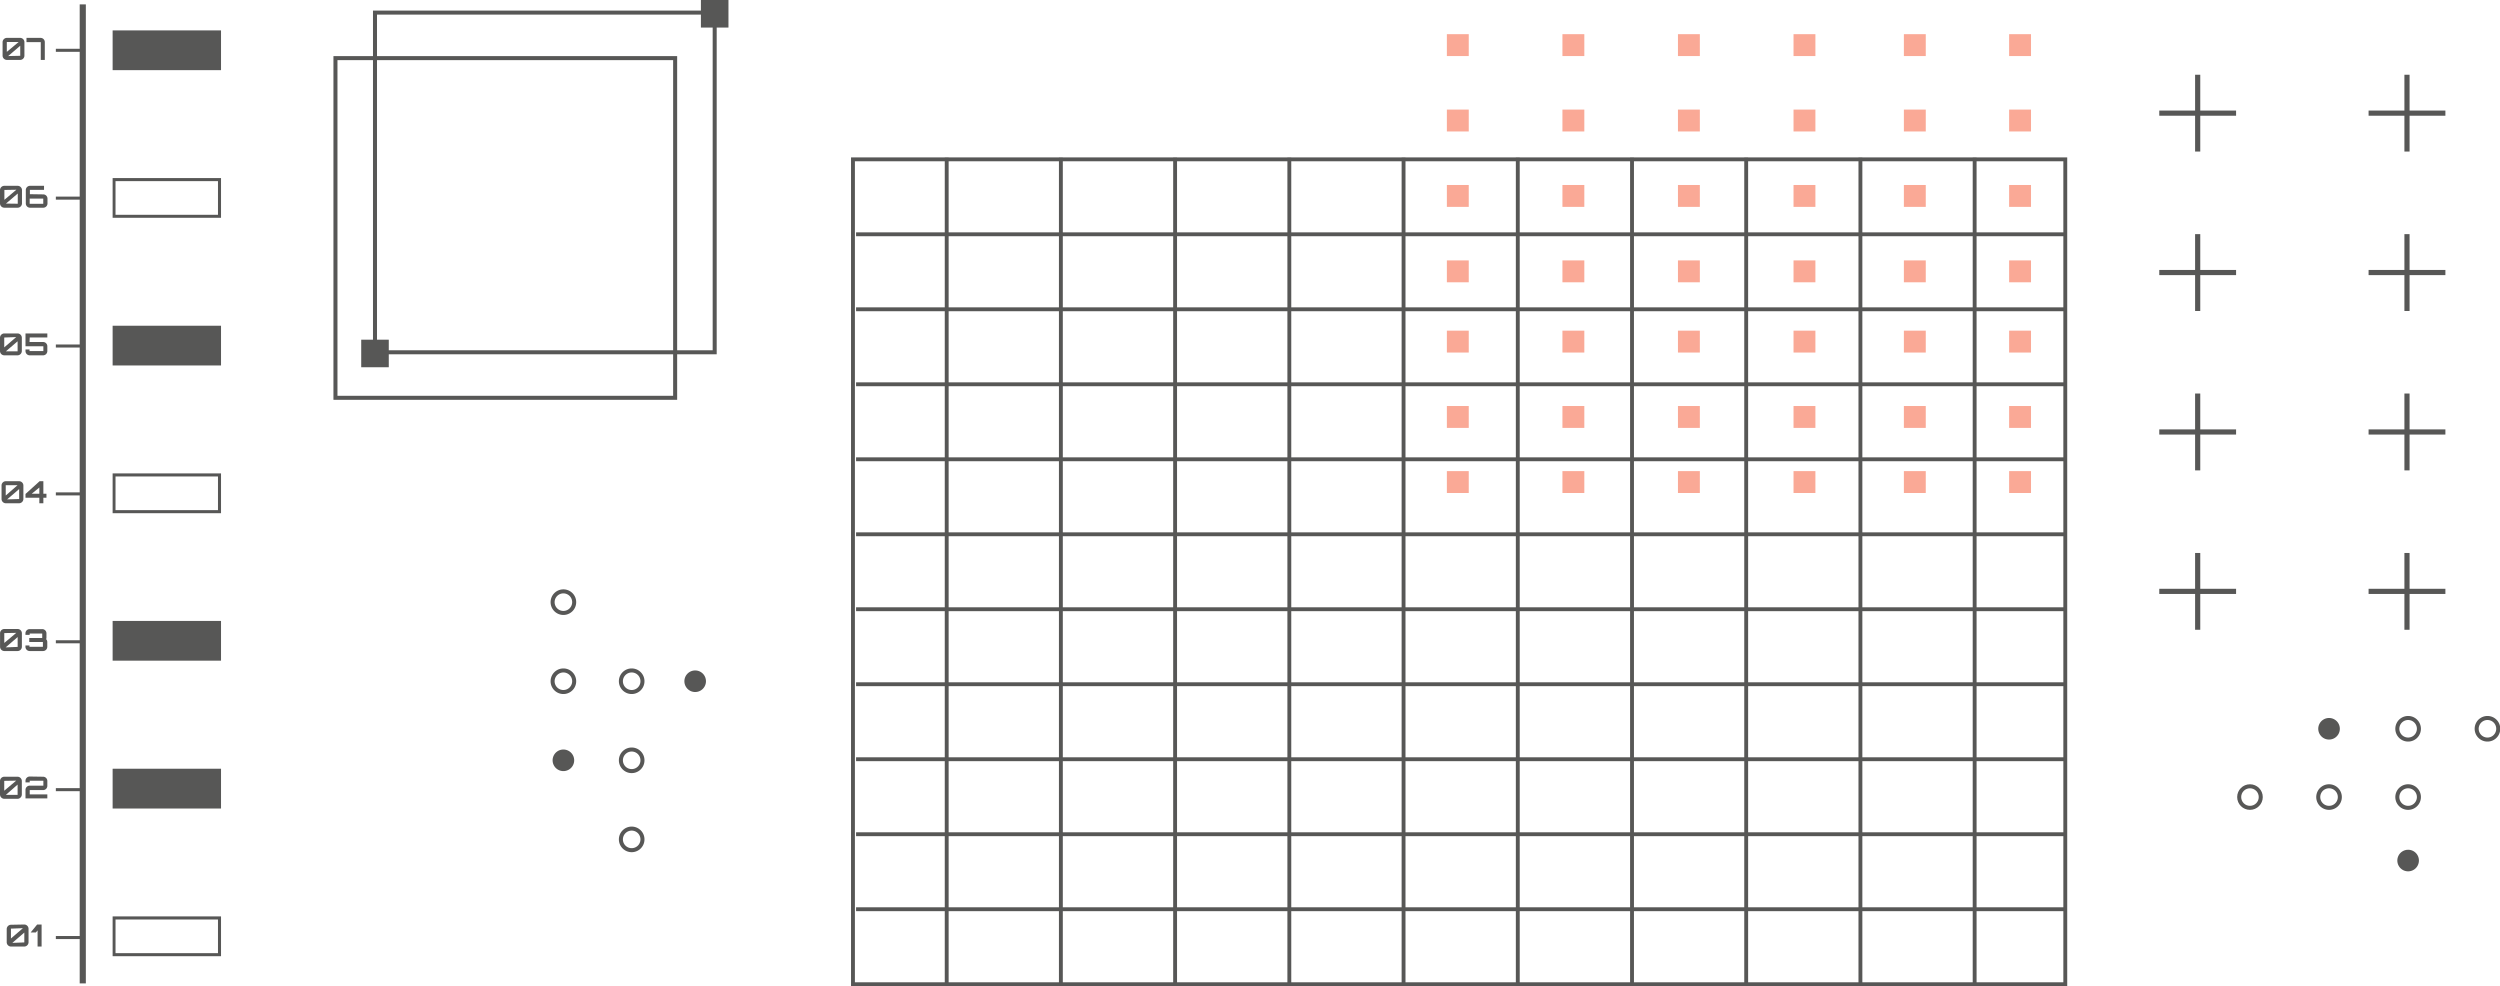 <svg id="Layer_1" data-name="Layer 1" xmlns="http://www.w3.org/2000/svg" xmlns:xlink="http://www.w3.org/1999/xlink" viewBox="0 0 484.34 191.05"><defs><style>.cls-1,.cls-4,.cls-5{fill:none;stroke:#575756;stroke-miterlimit:10;}.cls-1{stroke-width:0.78px;}.cls-2{fill:url(#linear-gradient);}.cls-3{fill:url(#linear-gradient-2);}.cls-4{stroke-width:0.75px;}.cls-6{fill:#575756;}.cls-7{fill:#faa996;}</style><linearGradient id="linear-gradient" x1="69.98" y1="68.48" x2="75.32" y2="68.48" gradientUnits="userSpaceOnUse"><stop offset="0" stop-color="#575756"/><stop offset="1" stop-color="#575756"/></linearGradient><linearGradient id="linear-gradient-2" x1="135.79" y1="2.67" x2="141.13" y2="2.67" xlink:href="#linear-gradient"/></defs><rect class="cls-1" x="72.65" y="2.44" width="65.81" height="65.81"/><rect class="cls-1" x="64.99" y="11.26" width="65.81" height="65.81"/><rect class="cls-2" x="69.98" y="65.81" width="5.34" height="5.34"/><rect class="cls-3" x="135.79" width="5.34" height="5.34"/><rect class="cls-4" x="165.25" y="30.87" width="234.87" height="159.81"/><line class="cls-4" x1="165.85" y1="45.39" x2="400.12" y2="45.39"/><line class="cls-4" x1="165.85" y1="59.92" x2="400.12" y2="59.92"/><line class="cls-4" x1="165.85" y1="74.45" x2="400.12" y2="74.45"/><line class="cls-4" x1="165.85" y1="88.98" x2="400.12" y2="88.98"/><line class="cls-4" x1="165.85" y1="103.51" x2="400.12" y2="103.51"/><line class="cls-4" x1="165.85" y1="118.03" x2="400.12" y2="118.03"/><line class="cls-4" x1="165.85" y1="132.56" x2="400.12" y2="132.56"/><line class="cls-4" x1="165.85" y1="147.09" x2="400.12" y2="147.09"/><line class="cls-4" x1="165.85" y1="161.62" x2="400.12" y2="161.62"/><line class="cls-4" x1="165.85" y1="176.15" x2="400.12" y2="176.15"/><line class="cls-4" x1="183.41" y1="190.52" x2="183.41" y2="30.56"/><line class="cls-4" x1="205.53" y1="190.52" x2="205.53" y2="30.56"/><line class="cls-4" x1="227.66" y1="190.52" x2="227.66" y2="30.56"/><line class="cls-4" x1="249.79" y1="190.52" x2="249.79" y2="30.56"/><line class="cls-4" x1="271.92" y1="190.52" x2="271.92" y2="30.56"/><line class="cls-4" x1="294.05" y1="190.52" x2="294.05" y2="30.56"/><line class="cls-4" x1="316.18" y1="190.52" x2="316.18" y2="30.56"/><line class="cls-4" x1="338.3" y1="190.52" x2="338.3" y2="30.56"/><line class="cls-4" x1="360.43" y1="190.52" x2="360.43" y2="30.56"/><line class="cls-4" x1="382.56" y1="190.52" x2="382.56" y2="30.56"/><line class="cls-5" x1="425.77" y1="14.48" x2="425.77" y2="29.36"/><line class="cls-5" x1="418.33" y1="21.92" x2="433.21" y2="21.92"/><line class="cls-5" x1="466.32" y1="14.48" x2="466.32" y2="29.36"/><line class="cls-5" x1="458.88" y1="21.92" x2="473.76" y2="21.92"/><line class="cls-5" x1="425.77" y1="45.36" x2="425.77" y2="60.25"/><line class="cls-5" x1="418.33" y1="52.8" x2="433.21" y2="52.8"/><line class="cls-5" x1="466.32" y1="45.36" x2="466.32" y2="60.25"/><line class="cls-5" x1="458.88" y1="52.8" x2="473.76" y2="52.8"/><line class="cls-5" x1="425.77" y1="76.24" x2="425.77" y2="91.13"/><line class="cls-5" x1="418.33" y1="83.69" x2="433.21" y2="83.69"/><line class="cls-5" x1="466.32" y1="76.24" x2="466.32" y2="91.13"/><line class="cls-5" x1="458.88" y1="83.69" x2="473.76" y2="83.69"/><line class="cls-5" x1="425.77" y1="107.13" x2="425.77" y2="122.01"/><line class="cls-5" x1="418.33" y1="114.57" x2="433.21" y2="114.57"/><line class="cls-5" x1="466.32" y1="107.13" x2="466.32" y2="122.01"/><line class="cls-5" x1="458.88" y1="114.57" x2="473.76" y2="114.57"/><path class="cls-6" d="M453.31,141.19a2.09,2.09,0,1,1-2.09-2.09A2.09,2.09,0,0,1,453.31,141.19Z"/><path class="cls-1" d="M468.63,141.19a2.09,2.09,0,1,1-2.09-2.09A2.09,2.09,0,0,1,468.63,141.19Z"/><path class="cls-1" d="M484,141.19a2.09,2.09,0,1,1-2.09-2.09A2.09,2.09,0,0,1,484,141.19Z"/><circle class="cls-1" cx="435.9" cy="154.42" r="2.09"/><path class="cls-1" d="M453.31,154.42a2.09,2.09,0,1,1-2.09-2.09A2.09,2.09,0,0,1,453.31,154.42Z"/><path class="cls-1" d="M468.63,154.42a2.09,2.09,0,1,1-2.09-2.09A2.09,2.09,0,0,1,468.63,154.42Z"/><path class="cls-6" d="M468.63,166.72a2.09,2.09,0,1,1-2.09-2.09A2.08,2.08,0,0,1,468.63,166.72Z"/><path class="cls-6" d="M109.15,145.21a2.09,2.09,0,1,1-2.09,2.09A2.09,2.09,0,0,1,109.15,145.21Z"/><path class="cls-1" d="M109.15,129.89a2.09,2.09,0,1,1-2.09,2.09A2.09,2.09,0,0,1,109.15,129.89Z"/><path class="cls-1" d="M109.15,114.57a2.09,2.09,0,1,1-2.09,2.09A2.09,2.09,0,0,1,109.15,114.57Z"/><path class="cls-1" d="M122.38,160.53a2.09,2.09,0,1,1-2.09,2.09A2.09,2.09,0,0,1,122.38,160.53Z"/><path class="cls-1" d="M122.38,145.21a2.09,2.09,0,1,1-2.09,2.09A2.09,2.09,0,0,1,122.38,145.21Z"/><path class="cls-1" d="M122.38,129.89a2.09,2.09,0,1,1-2.09,2.09A2.09,2.09,0,0,1,122.38,129.89Z"/><path class="cls-6" d="M134.68,129.89a2.09,2.09,0,1,1-2.09,2.09A2.09,2.09,0,0,1,134.68,129.89Z"/><rect class="cls-7" x="280.31" y="6.62" width="4.24" height="4.24"/><rect class="cls-7" x="302.7" y="6.62" width="4.24" height="4.24"/><rect class="cls-7" x="325.08" y="6.62" width="4.24" height="4.24"/><rect class="cls-7" x="347.47" y="6.62" width="4.24" height="4.24"/><rect class="cls-7" x="368.85" y="6.62" width="4.24" height="4.24"/><rect class="cls-7" x="389.24" y="6.62" width="4.24" height="4.24"/><rect class="cls-7" x="280.31" y="21.23" width="4.24" height="4.24"/><rect class="cls-7" x="302.7" y="21.23" width="4.24" height="4.24"/><rect class="cls-7" x="325.08" y="21.23" width="4.24" height="4.24"/><rect class="cls-7" x="347.47" y="21.23" width="4.24" height="4.24"/><rect class="cls-7" x="368.85" y="21.23" width="4.24" height="4.24"/><rect class="cls-7" x="389.24" y="21.23" width="4.24" height="4.24"/><rect class="cls-7" x="280.31" y="35.84" width="4.24" height="4.24"/><rect class="cls-7" x="302.7" y="35.84" width="4.24" height="4.24"/><rect class="cls-7" x="325.08" y="35.84" width="4.24" height="4.24"/><rect class="cls-7" x="347.47" y="35.84" width="4.24" height="4.24"/><rect class="cls-7" x="368.85" y="35.84" width="4.24" height="4.24"/><rect class="cls-7" x="389.24" y="35.84" width="4.24" height="4.24"/><rect class="cls-7" x="280.31" y="50.45" width="4.24" height="4.24"/><rect class="cls-7" x="302.7" y="50.45" width="4.24" height="4.24"/><rect class="cls-7" x="325.08" y="50.45" width="4.24" height="4.24"/><rect class="cls-7" x="347.47" y="50.45" width="4.24" height="4.24"/><rect class="cls-7" x="368.85" y="50.45" width="4.24" height="4.24"/><rect class="cls-7" x="389.24" y="50.45" width="4.24" height="4.24"/><rect class="cls-7" x="280.31" y="64.06" width="4.24" height="4.24"/><rect class="cls-7" x="302.7" y="64.06" width="4.24" height="4.24"/><rect class="cls-7" x="325.08" y="64.06" width="4.24" height="4.24"/><rect class="cls-7" x="347.47" y="64.06" width="4.24" height="4.24"/><rect class="cls-7" x="368.85" y="64.06" width="4.24" height="4.24"/><rect class="cls-7" x="389.24" y="64.06" width="4.24" height="4.24"/><rect class="cls-7" x="280.31" y="78.66" width="4.24" height="4.24"/><rect class="cls-7" x="302.7" y="78.66" width="4.24" height="4.24"/><rect class="cls-7" x="325.08" y="78.66" width="4.24" height="4.24"/><rect class="cls-7" x="347.47" y="78.66" width="4.24" height="4.24"/><rect class="cls-7" x="368.85" y="78.66" width="4.24" height="4.24"/><rect class="cls-7" x="389.24" y="78.66" width="4.24" height="4.24"/><rect class="cls-7" x="280.31" y="91.27" width="4.24" height="4.24"/><rect class="cls-7" x="302.7" y="91.27" width="4.24" height="4.24"/><rect class="cls-7" x="325.08" y="91.27" width="4.24" height="4.24"/><rect class="cls-7" x="347.47" y="91.27" width="4.24" height="4.24"/><rect class="cls-7" x="368.85" y="91.27" width="4.24" height="4.24"/><rect class="cls-7" x="389.24" y="91.27" width="4.24" height="4.24"/><rect class="cls-6" x="10.82" y="181.34" width="5.22" height="0.59"/><rect class="cls-6" x="10.82" y="152.69" width="5.22" height="0.59"/><rect class="cls-6" x="10.82" y="124.04" width="5.22" height="0.59"/><rect class="cls-6" x="10.82" y="95.39" width="5.22" height="0.59"/><rect class="cls-6" x="10.82" y="66.74" width="5.22" height="0.59"/><rect class="cls-6" x="10.82" y="38.09" width="5.22" height="0.59"/><rect class="cls-6" x="10.82" y="9.45" width="5.22" height="0.59"/><path class="cls-6" d="M4.71,179.11a.84.84,0,0,1,.82.84v2.59a.84.84,0,0,1-.82.84H2.12a.84.84,0,0,1-.82-.84V180a.84.84,0,0,1,.82-.84Zm-2.59.8a0,0,0,0,0,0,0v1.91l2.32-2Zm2.59,2.67s0,0,0,0v-1.91l-2.32,2Z"/><path class="cls-6" d="M7.2,179.11h.86v4.27H7.28v-3.13l-.34.4h-1Z"/><path class="cls-6" d="M3.41,150.48a.84.84,0,0,1,.82.84v2.59a.85.85,0,0,1-.82.85H.82a.85.85,0,0,1-.82-.85v-2.59a.84.84,0,0,1,.82-.84Zm-2.59.8a0,0,0,0,0,0,0v1.91l2.32-1.95ZM3.41,154s0,0,0,0V152L1.13,154Z"/><path class="cls-6" d="M8.35,150.48a.82.82,0,0,1,.82.82v.95a.82.82,0,0,1-.82.82H5.76a0,0,0,0,0,0,0v.83a0,0,0,0,0,0,0H9.17v.78H4.94v-1.65a.82.82,0,0,1,.82-.82H8.35a0,0,0,0,0,.05,0v-.95a0,0,0,0,0-.05,0H5.76a0,0,0,0,0,0,0v.32H4.94v-.32a.82.82,0,0,1,.82-.82Z"/><path class="cls-6" d="M3.42,121.86a.83.83,0,0,1,.82.83v2.59a.84.84,0,0,1-.82.85H.83a.84.84,0,0,1-.82-.85v-2.59a.83.83,0,0,1,.82-.83Zm-2.59.79a0,0,0,0,0,0,0v1.91l2.32-1.95Zm2.59,2.68s0,0,0,0v-1.91l-2.32,2Z"/><path class="cls-6" d="M9,123.53a.73.73,0,0,1-.06.3.82.82,0,0,1,.22.55v.93a.82.82,0,0,1-.81.82H5.75a.82.82,0,0,1-.82-.82v-.26h.78v.26a0,0,0,0,0,0,0h2.6s0,0,0,0v-.93s0,0,0,0H5.67v-.78H8.18s0,0,0,0v-.86a0,0,0,0,0,0,0H5.75a0,0,0,0,0,0,0V123H4.93v-.31a.82.82,0,0,1,.82-.81H8.18a.82.82,0,0,1,.82.81Z"/><path class="cls-6" d="M3.71,93.23a.83.83,0,0,1,.82.83v2.6a.84.84,0,0,1-.82.84H1.11a.83.83,0,0,1-.81-.84v-2.6a.82.82,0,0,1,.81-.83ZM1.11,94a0,0,0,0,0,0,0V96L3.4,94Zm2.6,2.68a0,0,0,0,0,0,0V94.75l-2.33,2Z"/><path class="cls-6" d="M9,95.65v.78H8.4V97.5H7.62V96.43H4.94V95.7l2.73-2.47H8.4v2.42Zm-2.85,0H7.62v-1.2Z"/><path class="cls-6" d="M3.41,64.6a.84.84,0,0,1,.82.84V68a.84.84,0,0,1-.82.84H.82A.84.84,0,0,1,0,68V65.44a.84.84,0,0,1,.82-.84Zm-2.59.79a0,0,0,0,0,0,0v1.91l2.32-2Zm2.59,2.68a0,0,0,0,0,0,0V66.12L1.13,68.07Z"/><path class="cls-6" d="M5.72,66.26a0,0,0,0,0,0,0H8.35a.82.82,0,0,1,.82.82v.94a.82.82,0,0,1-.82.82H5.76a.82.82,0,0,1-.82-.82v-.32h.78v.32a0,0,0,0,0,0,0H8.35s.05,0,.05,0v-.94a0,0,0,0,0-.05,0H4.94V64.6H9.17v.78H5.76a0,0,0,0,0,0,0Z"/><path class="cls-6" d="M3.44,36a.84.84,0,0,1,.82.84V39.4a.84.84,0,0,1-.82.84H.85A.84.84,0,0,1,0,39.4V36.81A.84.84,0,0,1,.85,36Zm-2.59.8a0,0,0,0,0,0,0v1.91l2.32-1.95Zm2.59,2.67a0,0,0,0,0,0,0V37.49L1.16,39.44Z"/><path class="cls-6" d="M8.38,37.66a.82.82,0,0,1,.82.82v.94a.82.82,0,0,1-.82.82H5.79A.82.82,0,0,1,5,39.42V36.79A.82.82,0,0,1,5.79,36H8.53v.78H5.79a0,0,0,0,0,0,0v.84a0,0,0,0,0,0,0Zm0,.82a0,0,0,0,0,0,0H5.75v1a0,0,0,0,0,0,0H8.38a0,0,0,0,0,0,0Z"/><path class="cls-6" d="M3.92,7.34a.83.83,0,0,1,.81.84v2.59a.83.83,0,0,1-.81.84H1.32a.84.84,0,0,1-.82-.84V8.18a.84.84,0,0,1,.82-.84Zm-2.6.8a0,0,0,0,0,0,0v1.91L3.61,8.14Zm2.6,2.67a0,0,0,0,0,0,0V8.86l-2.33,2Z"/><path class="cls-6" d="M7.86,7.34a.82.82,0,0,1,.82.82v3.45H7.9V8.16a0,0,0,0,0,0,0H5.13V7.34Z"/><rect class="cls-6" x="15.44" y="0.85" width="1.19" height="189.67"/><rect class="cls-6" x="22.08" y="6.19" width="20.45" height="7.11"/><path class="cls-6" d="M42.82,13.59h-21V5.89h21ZM22.38,13H42.23V6.48H22.38Z"/><path class="cls-6" d="M42.82,42.2h-21V34.5h21Zm-20.44-.59H42.23V35.09H22.38Z"/><rect class="cls-6" x="22.08" y="63.4" width="20.45" height="7.11"/><path class="cls-6" d="M42.82,70.81h-21v-7.7h21Zm-20.44-.59H42.23V63.7H22.38Z"/><path class="cls-6" d="M42.82,99.42h-21v-7.7h21Zm-20.44-.59H42.23V92.31H22.38Z"/><rect class="cls-6" x="22.08" y="120.62" width="20.45" height="7.11"/><path class="cls-6" d="M42.82,128h-21v-7.7h21Zm-20.44-.59H42.23v-6.52H22.38Z"/><rect class="cls-6" x="22.08" y="149.23" width="20.45" height="7.11"/><path class="cls-6" d="M42.82,156.64h-21v-7.71h21Zm-20.44-.59H42.23v-6.52H22.38Z"/><path class="cls-6" d="M42.82,185.25h-21v-7.71h21Zm-20.44-.59H42.23v-6.52H22.38Z"/></svg>